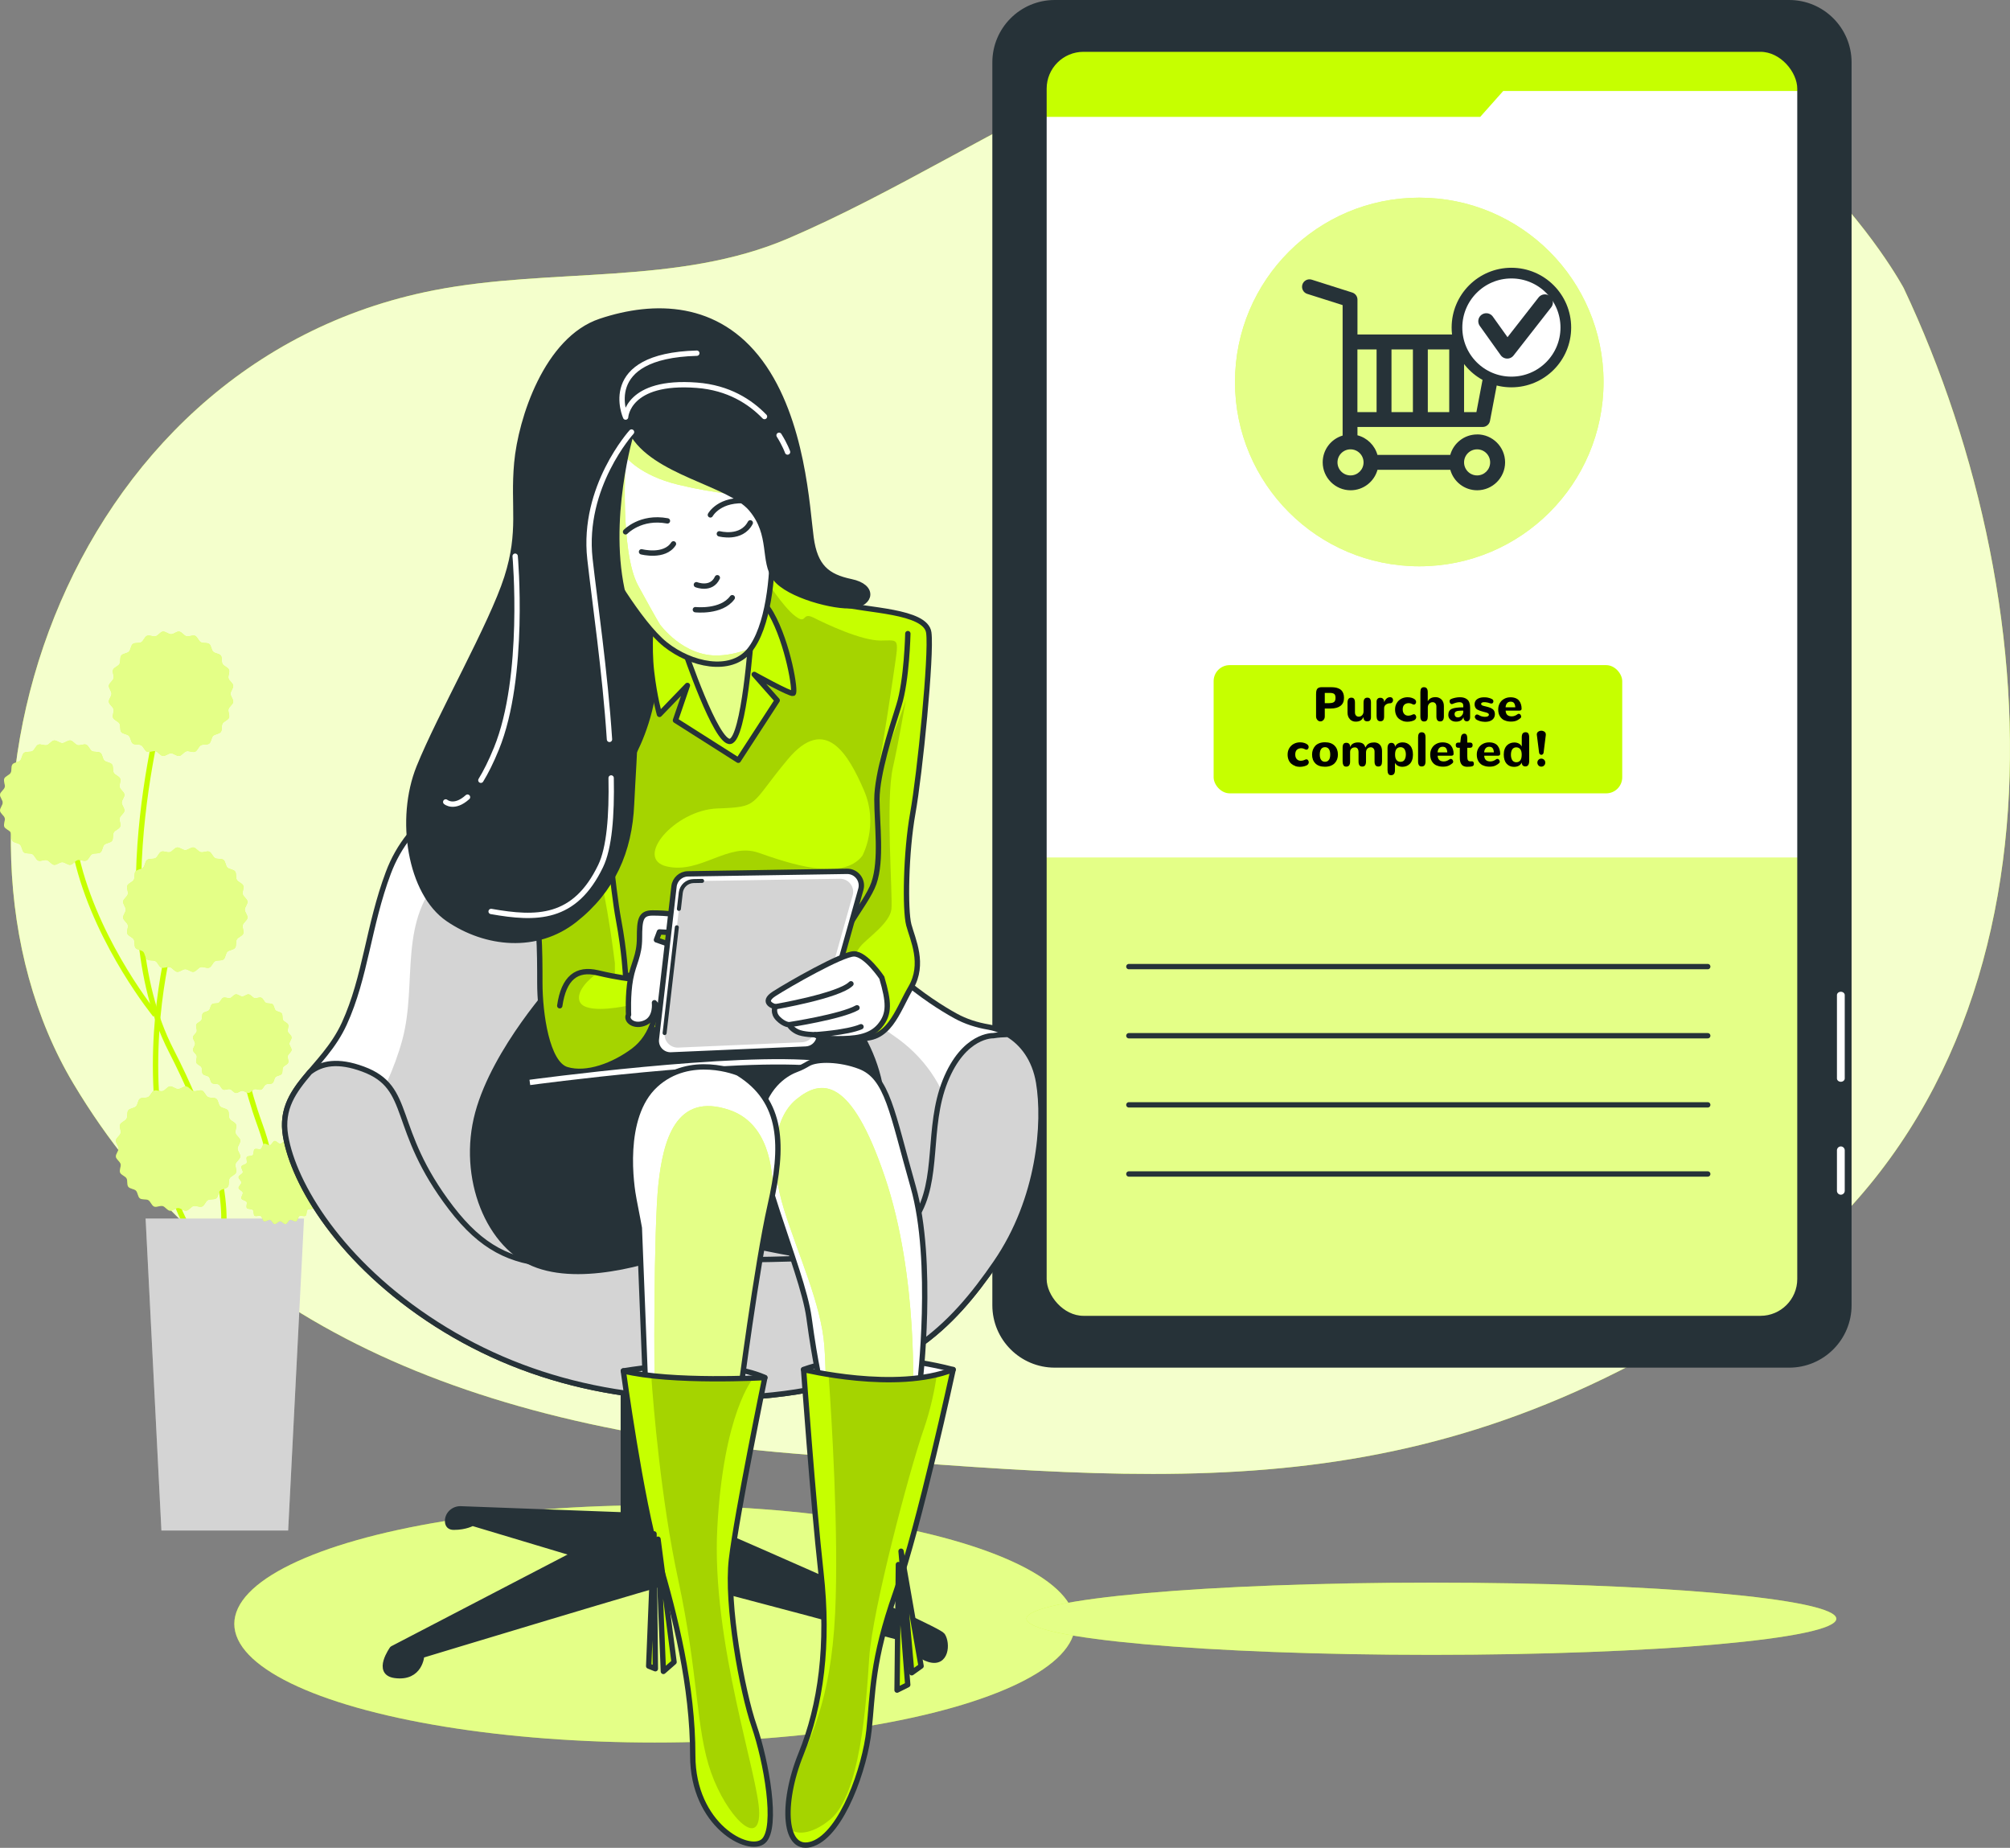 <?xml version="1.0" encoding="UTF-8"?><svg id="Layer_2" xmlns="http://www.w3.org/2000/svg" xmlns:xlink="http://www.w3.org/1999/xlink" viewBox="0 0 376.32 345.88"><rect x="0" y="0" width="376.32" height="345.88" fill="#808080" stroke="none"/><defs><style>.cls-1{stroke-width:3px;}.cls-1,.cls-2,.cls-3,.cls-4,.cls-5,.cls-6,.cls-7{stroke-linecap:round;stroke-linejoin:round;}.cls-1,.cls-2,.cls-3,.cls-5,.cls-6,.cls-8,.cls-7{stroke:#263238;}.cls-1,.cls-2,.cls-9,.cls-4,.cls-10,.cls-6{fill:none;}.cls-2{stroke-width:.75px;}.cls-11,.cls-12,.cls-5,.cls-13,.cls-8{fill:#fff;}.cls-3,.cls-14{fill:#c6ff00;}.cls-9,.cls-4{stroke:#fff;}.cls-9,.cls-10,.cls-8{stroke-miterlimit:10;}.cls-15{clip-path:url(#clippath-2);}.cls-16{clip-path:url(#clippath-6);}.cls-10{stroke:#c6ff00;}.cls-12{opacity:.8;}.cls-17{clip-path:url(#clippath-7);}.cls-18{clip-path:url(#clippath-1);}.cls-19{clip-path:url(#clippath-4);}.cls-20{clip-path:url(#clippath-9);}.cls-21{clip-path:url(#clippath);}.cls-13{opacity:.53;}.cls-22{clip-path:url(#clippath-3);}.cls-8{stroke-width:2px;}.cls-23{clip-path:url(#clippath-8);}.cls-7,.cls-24{fill:#263238;}.cls-25{clip-path:url(#clippath-5);}.cls-26{opacity:.17;}</style><clipPath id="clippath"><rect class="cls-5" x="195.46" y="9.2" width="141.53" height="237.6" rx="7.39" ry="7.39"/></clipPath><clipPath id="clippath-1"><path class="cls-5" d="M188.73,193.63c-.93,.02-1.86,.08-2.77,.23,0,0-5.5-.25-9,8.5s-1,18.5-5.5,25.5-8,7.75-36.75,8-38.75,5.25-50.25-9.75-7-22.5-16.5-26c-4.69-1.73-7.73-1.14-9.97,.59-2.97,3.49-5.39,6.76-4.53,11.91,1.5,9,10.25,23.75,28.25,35.25s39.25,15.75,63,13.25,33.5-12.75,41.75-24.75,9.25-26.25,8-33.75c-.74-4.42-3.04-7.36-5.73-8.98Z"/></clipPath><clipPath id="clippath-2"><path class="cls-3" d="M142.52,106.83s9.9,4.86,14.75,6.16c4.86,1.31,16.06,1.31,16.62,5.42,.56,4.11-1.68,26.52-2.99,33.8-1.31,7.28-1.49,18.12-.75,20.92,.75,2.8,2.99,7.28,.37,11.77-2.61,4.48-4.11,10.27-10.08,9.34-5.98-.93-7.47-5.23-7.47-5.23l-36.42,4.48s-2.8-14.75-5.98-27.83c-3.17-13.07-9.71-31.75-9.15-40.71,.56-8.96,12.14-14.57,20.17-17.18,8.03-2.61,20.92-.93,20.92-.93Z"/></clipPath><clipPath id="clippath-3"><path class="cls-3" d="M113.57,152.96s1.12,13.26,2.24,19.24,1.31,10.46,1.31,10.46c0,0,4.48-.93,5.42,2.61,.93,3.55-.19,8.59-3.92,11.39-3.74,2.8-8.78,4.67-12.51,3.55s-5.04-10.46-5.04-16.25,0-13.26-1.68-17.56c-1.68-4.3,3.17-18.3,14.19-13.45Z"/></clipPath><clipPath id="clippath-4"><path class="cls-5" d="M128.14,121.59s5.98,17.74,8.59,17.18,3.92-19.61,3.92-19.61c0,0-5.42,4.11-12.51,2.43Z"/></clipPath><clipPath id="clippath-5"><path class="cls-5" d="M112.83,104.59s6.66,12,11.77,16.06c4.76,3.78,12.14,5.42,15.69,1.12,3.55-4.3,4.48-14.01,4.3-20.17-.19-6.16-4.67-10.27-9.71-15.31-5.04-5.04-12.7-11.58-17.74-8.22s-5.98,22.6-4.3,26.52Z"/></clipPath><clipPath id="clippath-6"><path class="cls-5" d="M151.32,199.1c-.67,.4-1.36,.77-2.1,1.04-1.79,.65-5.52,2.67-7.01,8.47-2,7.75,8,28.75,9.25,38s2.25,12.75,2.25,12.75c0,0,3.75,1,10,2s8.5-2.25,8.5-2.25c0,0,2.75-23-1.25-37s-4.75-20.5-10-22.5c-3.67-1.4-7.98-1.48-9.64-.51Z"/></clipPath><clipPath id="clippath-7"><path class="cls-3" d="M150.45,256.36s17.25,4.25,28,0c0,0-6.25,29-10.75,41.75s-4.25,18.75-5,25.75-5,19.25-10.5,21.25-6-7.5-2.25-16.75,5.25-20.5,3.75-34-3.25-38-3.25-38Z"/></clipPath><clipPath id="clippath-8"><path class="cls-5" d="M138.2,200.86s-9-3.75-15.5,2.25-4.5,19-4,21.5,1,5.25,1,5.25l1.25,31.75,17.5,.25s3.25-25.25,5.75-36.25,2.5-19.5-6-24.75Z"/></clipPath><clipPath id="clippath-9"><path class="cls-3" d="M116.7,256.61s3.25,24,6.5,35,6.5,24,6.5,37,10.5,18.5,13.25,16,.5-15-1.75-21.5-5.25-22.75-4.25-31.25,6.25-34,6.25-34c0,0-17.5,1-26.5-1.25Z"/></clipPath></defs><g id="Background_Simple"><g><path class="cls-14" d="M356.42,53.93S332.09,8.22,278.37,1.45c-53.73-6.77-91.23,26.24-130.77,43.17-20.7,8.87-44.35,5.42-66.33,9.71C10.99,68.06-15.49,154.02,13.79,202.91c25.34,42.32,69.95,64.33,137.86,69.41,67.92,5.08,115.56,11,176.39-30.47,60.82-41.48,56.77-127.82,28.38-187.92Z"/><path class="cls-12" d="M356.42,53.93S332.09,8.22,278.37,1.45c-53.73-6.77-91.23,26.24-130.77,43.17-20.7,8.87-44.35,5.42-66.33,9.71C10.99,68.06-15.49,154.02,13.79,202.91c25.34,42.32,69.95,64.33,137.86,69.41,67.92,5.08,115.56,11,176.39-30.47,60.82-41.48,56.77-127.82,28.38-187.92Z"/></g></g><g id="Shadow"><g><g><ellipse class="cls-14" cx="122.58" cy="303.96" rx="78.71" ry="22.21"/><ellipse class="cls-13" cx="122.58" cy="303.96" rx="78.71" ry="22.21"/></g><g><path class="cls-14" d="M343.8,303c0,3.73-33.94,6.76-75.81,6.76s-75.81-3.03-75.81-6.76,33.94-6.76,75.81-6.76,75.81,3.03,75.81,6.76Z"/><path class="cls-13" d="M343.8,303c0,3.73-33.94,6.76-75.81,6.76s-75.81-3.03-75.81-6.76,33.94-6.76,75.81-6.76,75.81,3.03,75.81,6.76Z"/></g></g></g><g id="Device"><g><path class="cls-7" d="M197.46,.5h137.51c6.17,0,11.18,5.01,11.18,11.18V244.32c0,6.17-5.01,11.18-11.18,11.18H197.46c-6.17,0-11.18-5.01-11.18-11.18V11.68c0-6.17,5.01-11.18,11.18-11.18Z" transform="translate(532.44 256) rotate(180)"/><g><rect class="cls-11" x="195.46" y="9.2" width="141.53" height="237.6" rx="7.39" ry="7.39"/><g class="cls-21"><g><path class="cls-14" d="M195.46,160.54v78.87c0,4.08,3.31,7.39,7.39,7.39h126.75c4.08,0,7.39-3.31,7.39-7.39v-78.87H195.46Z"/><path class="cls-13" d="M195.46,160.54v78.87c0,4.08,3.31,7.39,7.39,7.39h126.75c4.08,0,7.39-3.31,7.39-7.39v-78.87H195.46Z"/></g><g><circle class="cls-14" cx="265.72" cy="71.5" r="34.5"/><circle class="cls-13" cx="265.72" cy="71.5" r="34.5"/><g><path class="cls-24" d="M276.55,81.32c-2.4,0-4.42,1.63-5.03,3.83h-13.63c-.5-1.8-1.93-3.2-3.74-3.67v-1.56h23.44c.67,0,1.24-.48,1.37-1.13l2.76-14.52c.08-.41-.03-.83-.3-1.15-.27-.32-.66-.51-1.07-.51h-26.2v-6.52c0-.61-.39-1.14-.97-1.33l-7.59-2.41c-.73-.23-1.52,.17-1.75,.91-.23,.73,.17,1.52,.91,1.75l6.62,2.1v24.42c-2.16,.64-3.73,2.64-3.73,5.01,0,2.88,2.35,5.23,5.23,5.23,2.4,0,4.42-1.63,5.03-3.83h13.63c.61,2.21,2.63,3.83,5.03,3.83,2.88,0,5.23-2.35,5.23-5.23s-2.35-5.23-5.23-5.23Zm-16.03-15.91h4.01v11.73s0,0,0,0h-4.01s0,0,0,0v-11.73Zm6.8,0h4.01v11.73s0,0,0,0h-4.01s0,0,0,0v-11.73Zm9.11,11.73h-2.32s0,0,0,0v-11.73h4.54l-2.23,11.73Zm-18.7-11.73v11.73s0,0,0,0h-3.59v-11.73h3.59Zm-4.88,23.58c-1.35,0-2.44-1.09-2.44-2.44s1.09-2.44,2.44-2.44,2.44,1.09,2.44,2.44-1.09,2.44-2.44,2.44Zm23.7,0c-1.35,0-2.44-1.09-2.44-2.44s1.09-2.44,2.44-2.44,2.44,1.09,2.44,2.44-1.09,2.44-2.44,2.44Z"/><circle class="cls-8" cx="282.97" cy="61.31" r="10.19"/><polyline class="cls-1" points="278.27 60.13 282.19 65.62 289.24 56.6"/></g></g><rect class="cls-14" x="227.22" y="124.5" width="76.5" height="24" rx="3" ry="3"/><g><path d="M246.64,134.75c-.16-.18-.24-.39-.24-.64v-4.15c0-.17,0-.31,.02-.43,.01-.12,.04-.24,.08-.36,.04-.12,.1-.22,.17-.29s.18-.14,.31-.18c.13-.05,.28-.07,.47-.07h1.72c.29,0,.55,.02,.78,.05,.23,.03,.46,.1,.67,.19,.22,.09,.4,.21,.54,.36,.14,.15,.26,.34,.34,.57,.09,.23,.13,.51,.13,.82,0,.66-.21,1.16-.64,1.49-.43,.34-1.04,.51-1.82,.51h-1.14v1.5c0,.25-.08,.46-.24,.64-.16,.18-.35,.27-.58,.27s-.41-.09-.57-.27Zm2.26-3.14c.2,0,.36-.02,.5-.05,.13-.03,.25-.08,.35-.15,.1-.07,.17-.17,.22-.3,.05-.13,.07-.29,.07-.49,0-.36-.08-.61-.25-.73-.17-.13-.44-.19-.81-.19h-.95v1.92h.87Z"/><path d="M252.74,134.62c-.3-.3-.45-.72-.45-1.25v-1.84c0-.31,.06-.54,.17-.7,.12-.16,.3-.24,.55-.24,.24,0,.41,.08,.51,.23,.11,.16,.16,.39,.16,.71v1.81c0,.26,.07,.46,.2,.6,.13,.14,.3,.21,.51,.21,.25,0,.46-.09,.64-.28,.17-.19,.26-.42,.26-.71v-1.63c0-.31,.06-.54,.17-.7,.12-.16,.3-.24,.55-.24,.24,0,.41,.08,.51,.23,.11,.16,.16,.39,.16,.71v2.72c0,.26-.06,.45-.17,.58-.11,.12-.29,.19-.54,.19-.46,0-.69-.26-.69-.77v-.05c-.13,.3-.31,.52-.54,.66-.23,.14-.54,.22-.91,.22-.44,0-.81-.15-1.11-.46Z"/><path d="M257.73,134.08v-2.79c0-.18,.05-.33,.15-.45,.1-.12,.21-.19,.35-.21,.14-.02,.27-.02,.41,0,.14,.03,.25,.11,.35,.23,.1,.12,.15,.27,.15,.43v.15c.04-.11,.09-.21,.15-.31,.06-.1,.14-.2,.23-.3,.09-.1,.2-.18,.33-.24,.13-.06,.26-.09,.4-.09,.11,0,.2,.02,.29,.06,.08,.04,.15,.1,.18,.16,.04,.07,.07,.14,.08,.22,.02,.08,.01,.16,0,.25-.02,.08-.05,.16-.1,.22-.04,.07-.1,.12-.18,.17-.08,.04-.16,.06-.26,.06-.3,0-.56,.08-.79,.25-.22,.17-.33,.4-.33,.69v1.52c0,.31-.05,.54-.16,.69-.11,.15-.29,.22-.54,.22-.47,0-.7-.31-.7-.94Z"/><path d="M262.63,134.94c-.27-.09-.51-.23-.73-.41-.22-.18-.39-.42-.52-.72-.13-.3-.19-.64-.19-1.02,0-.44,.1-.83,.31-1.18,.21-.35,.49-.62,.84-.81,.36-.19,.75-.29,1.19-.29,.29,0,.56,.04,.8,.12s.44,.18,.58,.3c.09,.08,.15,.17,.19,.27,.03,.11,.04,.21,.02,.3-.02,.09-.07,.18-.12,.25-.06,.07-.14,.12-.23,.13-.09,.01-.2,0-.3-.06-.29-.15-.56-.22-.81-.2-.32,.02-.57,.12-.76,.31-.18,.19-.28,.47-.28,.86,0,.21,.03,.4,.1,.57,.07,.17,.18,.31,.34,.43,.16,.11,.36,.17,.59,.17,.28,0,.55-.07,.83-.21,.11-.05,.21-.07,.3-.05,.1,.02,.17,.06,.23,.15,.06,.08,.1,.17,.13,.27,.02,.1,.02,.2-.02,.31-.04,.11-.1,.2-.19,.28-.14,.12-.35,.21-.62,.28-.27,.07-.55,.11-.84,.11s-.58-.05-.85-.14Z"/><path d="M265.93,134.08v-4.51c0-.31,.05-.55,.15-.7s.28-.24,.51-.24c.48,0,.72,.31,.72,.94v1.69c.31-.55,.84-.8,1.58-.76,.19,.01,.37,.05,.54,.13,.17,.07,.32,.18,.46,.31,.13,.13,.24,.3,.32,.51,.08,.21,.12,.44,.12,.71v1.93c0,.31-.06,.55-.17,.71-.11,.16-.29,.24-.54,.24-.46,0-.69-.31-.69-.94v-1.85c0-.25-.07-.45-.2-.6-.13-.14-.3-.21-.51-.21-.25,0-.46,.09-.64,.28-.18,.18-.26,.42-.26,.72v1.66c0,.31-.05,.55-.16,.71-.11,.16-.29,.24-.54,.24-.46,0-.69-.31-.69-.94Z"/><path d="M271.56,134.72c-.27-.23-.4-.53-.4-.9,0-.54,.21-.92,.62-1.12,.41-.2,1.14-.3,2.18-.3v-.28c0-.45-.24-.68-.72-.68-.35,0-.77,.11-1.27,.32-.16,.06-.29,.04-.41-.08-.12-.12-.17-.26-.16-.44,0-.18,.09-.3,.25-.38,.2-.1,.46-.18,.78-.25,.32-.07,.62-.1,.9-.1s.55,.03,.77,.1c.22,.07,.43,.17,.6,.32,.18,.14,.31,.34,.4,.59,.09,.25,.14,.55,.14,.9v1.88c0,.18-.04,.34-.13,.47-.08,.13-.19,.2-.31,.23-.12,.03-.24,.03-.36,0-.12-.03-.22-.11-.31-.24-.09-.13-.13-.29-.13-.47v-.07c-.2,.58-.67,.86-1.41,.86-.42,0-.76-.12-1.03-.36Zm2.05-.72c.23-.21,.35-.48,.35-.8v-.18c-.17,0-.31,0-.42,0-.11,0-.23,0-.36,.02-.13,.01-.23,.03-.31,.04-.08,.02-.16,.05-.23,.08-.08,.03-.14,.08-.18,.12-.04,.05-.07,.11-.1,.18-.02,.07-.04,.15-.03,.24,0,.16,.06,.29,.15,.4,.09,.11,.23,.17,.4,.18,.26,.02,.51-.07,.74-.28Z"/><path d="M276.3,134.54c-.08-.06-.13-.13-.16-.22-.03-.09-.03-.17,0-.25,.03-.08,.07-.15,.13-.22,.06-.06,.14-.1,.23-.11,.09,0,.19,.01,.3,.07,.02,0,.08,.04,.17,.09,.09,.05,.17,.09,.23,.12,.07,.03,.16,.06,.28,.09,.12,.03,.25,.05,.38,.06,.09,.01,.19,.01,.29,0,.11,0,.2-.03,.29-.05s.17-.07,.23-.13c.06-.06,.09-.14,.09-.24,0-.08-.05-.15-.14-.22-.09-.07-.22-.13-.39-.17l-.61-.16c-.23-.06-.41-.12-.55-.17-.14-.05-.28-.11-.42-.18-.14-.07-.25-.16-.32-.25-.07-.09-.13-.2-.18-.33-.04-.13-.07-.28-.07-.46,0-.43,.19-.76,.55-.99s.86-.33,1.48-.29c.18,0,.35,.03,.51,.07,.16,.04,.28,.07,.37,.1,.08,.03,.19,.08,.32,.14,.1,.05,.18,.11,.23,.2,.05,.09,.07,.17,.06,.26,0,.08-.04,.16-.08,.24-.05,.07-.11,.12-.21,.14-.09,.02-.2,.01-.31-.03-.28-.11-.58-.18-.89-.21-.11,0-.22,0-.34,0-.12,0-.23,.03-.32,.09-.1,.05-.15,.12-.15,.21,0,.11,.04,.19,.12,.25,.08,.06,.21,.11,.38,.15l.6,.15c.25,.06,.45,.13,.62,.2,.16,.07,.32,.15,.45,.25,.13,.1,.24,.23,.3,.38,.07,.15,.1,.32,.11,.53,0,.33-.08,.6-.25,.83-.17,.23-.41,.39-.7,.5-.29,.1-.63,.15-1.01,.13-.64-.02-1.2-.2-1.67-.53Z"/><path d="M281.65,134.83c-.35-.17-.63-.42-.84-.77-.21-.35-.31-.77-.31-1.27,0-.43,.1-.81,.29-1.16,.19-.34,.46-.62,.82-.81,.35-.2,.75-.3,1.21-.3,.36,0,.68,.06,.95,.17,.27,.11,.49,.27,.64,.47,.16,.2,.28,.43,.35,.68,.08,.25,.12,.52,.12,.82,0,.24-.15,.36-.44,.36h-2.55c.03,.71,.42,1.07,1.15,1.07,.21,0,.4-.04,.6-.12,.19-.08,.36-.18,.51-.3,.12-.07,.24-.08,.37-.02,.12,.06,.21,.17,.26,.34,.05,.16,.02,.3-.09,.41-.1,.09-.19,.16-.29,.23-.09,.06-.21,.13-.36,.21-.15,.08-.32,.13-.51,.17-.2,.04-.41,.06-.64,.06-.46,0-.87-.08-1.22-.25Zm2.05-2.44c-.02-.34-.1-.6-.23-.78-.13-.18-.35-.27-.65-.27-.28,0-.51,.1-.67,.29s-.25,.45-.27,.76h1.82Z"/><path d="M242.51,143.38c-.27-.09-.51-.23-.73-.41-.22-.18-.39-.42-.52-.72-.13-.3-.19-.64-.19-1.02,0-.44,.1-.83,.31-1.18,.21-.35,.49-.62,.84-.81,.36-.19,.75-.29,1.19-.29,.29,0,.56,.04,.8,.12,.25,.08,.44,.18,.58,.3,.09,.08,.15,.17,.19,.27,.03,.11,.04,.21,.02,.3-.02,.09-.07,.18-.12,.25-.06,.07-.14,.12-.23,.13-.09,.01-.2,0-.3-.06-.29-.15-.56-.22-.81-.2-.32,.02-.57,.12-.76,.31-.18,.19-.28,.47-.28,.86,0,.21,.03,.4,.1,.57,.07,.17,.18,.31,.34,.43,.16,.11,.36,.17,.59,.17,.28,0,.55-.07,.83-.21,.11-.05,.21-.07,.3-.05,.1,.02,.17,.06,.23,.15,.06,.08,.1,.17,.13,.27,.02,.1,.02,.2-.02,.31-.04,.11-.1,.2-.19,.28-.14,.12-.35,.21-.62,.28-.27,.07-.55,.11-.84,.11s-.58-.05-.85-.14Z"/><path d="M246.27,142.89c-.42-.41-.62-.96-.62-1.65,0-.32,.05-.62,.15-.89,.1-.27,.25-.51,.44-.73,.19-.21,.45-.38,.76-.5,.31-.12,.67-.18,1.07-.18,.77,0,1.37,.21,1.79,.63,.42,.42,.63,.97,.63,1.67,0,.32-.05,.61-.15,.89-.1,.27-.25,.51-.45,.72-.2,.21-.45,.37-.76,.49-.31,.12-.67,.18-1.07,.18-.78,0-1.38-.21-1.79-.62Zm2.53-.65c.17-.24,.25-.57,.25-1s-.08-.78-.25-1.02c-.17-.24-.41-.36-.73-.36s-.57,.12-.73,.36c-.17,.24-.25,.58-.25,1.02,0,.42,.08,.75,.25,.99,.17,.24,.41,.36,.73,.36s.57-.12,.73-.36Z"/><path d="M251.53,143.22c-.11-.16-.16-.39-.16-.7v-2.58c0-.31,.06-.53,.16-.68,.11-.15,.29-.22,.53-.22s.4,.06,.53,.19c.12,.12,.18,.3,.18,.54v.09c.11-.3,.29-.52,.55-.67,.26-.15,.57-.22,.93-.22,.17,0,.32,.01,.45,.04,.13,.02,.25,.07,.38,.13,.13,.06,.24,.16,.33,.29,.09,.13,.17,.29,.23,.49,.09-.19,.2-.35,.32-.49,.12-.13,.26-.23,.41-.29,.15-.06,.29-.11,.44-.13,.14-.02,.3-.04,.47-.04,.44,0,.79,.14,1.06,.42,.27,.28,.41,.69,.41,1.21v1.93c0,.31-.05,.55-.16,.71-.11,.16-.29,.24-.54,.24-.47,0-.7-.31-.7-.94v-1.85c0-.25-.07-.44-.2-.59-.13-.15-.3-.22-.5-.22-.25,0-.47,.09-.64,.25-.17,.17-.26,.41-.26,.72v1.69c0,.31-.06,.55-.17,.71-.11,.16-.29,.24-.54,.24-.46,0-.69-.31-.69-.94v-1.75c0-.29-.06-.51-.18-.67-.12-.16-.29-.23-.51-.23-.26,0-.48,.08-.64,.23-.17,.15-.25,.37-.25,.65v1.78c0,.63-.24,.94-.73,.94-.24,0-.41-.08-.51-.24Z"/><path d="M259.94,144.85c-.11-.16-.16-.39-.16-.71v-4.1c0-.31,.06-.56,.18-.73,.12-.18,.3-.26,.53-.26,.22,0,.38,.06,.5,.19,.12,.13,.18,.29,.18,.5v.05c.13-.28,.33-.49,.58-.63,.25-.14,.55-.2,.88-.2,.56,0,1.02,.2,1.38,.6s.53,.97,.53,1.71c0,.37-.05,.7-.16,1-.1,.29-.25,.53-.43,.71s-.39,.32-.62,.41c-.23,.09-.49,.14-.76,.14-.33,0-.62-.07-.86-.2-.25-.13-.42-.32-.54-.55v1.38c0,.63-.24,.94-.73,.94-.24,0-.41-.08-.51-.24Zm3.01-2.62c.17-.25,.26-.59,.26-1.02,0-.17-.02-.33-.05-.48-.04-.15-.09-.29-.16-.43-.07-.13-.17-.24-.31-.32-.13-.08-.29-.12-.46-.12-.69,0-1.04,.46-1.04,1.37,0,.46,.09,.8,.27,1.03,.18,.23,.43,.34,.75,.34s.58-.12,.75-.37Z"/><path d="M265.66,143.23c-.1-.16-.16-.39-.16-.7v-4.52c0-.31,.05-.54,.16-.7,.1-.16,.27-.24,.51-.24,.25,0,.44,.08,.55,.24,.12,.16,.17,.39,.17,.7v4.52c0,.31-.06,.54-.17,.7-.12,.16-.3,.24-.55,.24-.24,0-.41-.08-.51-.24Z"/><path d="M268.92,143.27c-.35-.17-.63-.42-.84-.77-.21-.35-.31-.77-.31-1.27,0-.43,.1-.81,.29-1.16,.19-.34,.46-.62,.82-.81,.35-.2,.75-.3,1.21-.3,.36,0,.68,.06,.95,.17,.27,.11,.49,.27,.64,.47,.16,.2,.28,.43,.35,.68,.08,.25,.12,.52,.12,.82,0,.24-.15,.36-.44,.36h-2.55c.03,.71,.42,1.07,1.15,1.07,.21,0,.4-.04,.6-.12,.19-.08,.36-.18,.51-.3,.12-.07,.24-.08,.37-.02,.12,.06,.21,.17,.26,.34,.05,.16,.02,.3-.09,.41-.1,.09-.19,.16-.29,.23-.09,.06-.21,.13-.36,.21-.15,.08-.32,.13-.51,.17-.2,.04-.41,.06-.64,.06-.46,0-.87-.08-1.22-.25Zm2.05-2.44c-.02-.34-.1-.6-.23-.78-.13-.18-.35-.27-.65-.27-.28,0-.51,.1-.67,.29-.16,.2-.25,.45-.27,.76h1.82Z"/><path d="M273.67,143.12c-.24-.26-.36-.68-.36-1.28v-1.87h-.27c-.16,0-.29-.04-.37-.12-.08-.08-.12-.21-.12-.39,0-.31,.16-.46,.47-.46h.38l.1-.86c.05-.54,.28-.81,.67-.81,.36,0,.54,.3,.54,.89v.78h.54c.31,0,.46,.16,.46,.49,0,.16-.04,.28-.12,.36-.08,.08-.2,.12-.37,.12h-.51v1.56c0,.38,.04,.64,.13,.78,.09,.14,.25,.21,.48,.2h.25c.08-.02,.15,0,.22,.06,.06,.05,.11,.12,.13,.2,.02,.08,.03,.16,.03,.25,0,.08-.03,.16-.07,.24-.04,.07-.11,.12-.18,.15-.2,.08-.54,.12-1.02,.12-.44,0-.78-.14-1.02-.4Z"/><path d="M277.64,143.27c-.35-.17-.63-.42-.84-.77-.21-.35-.31-.77-.31-1.27,0-.43,.1-.81,.29-1.16,.19-.34,.46-.62,.82-.81,.35-.2,.75-.3,1.21-.3,.36,0,.68,.06,.95,.17,.27,.11,.49,.27,.64,.47,.16,.2,.28,.43,.35,.68,.08,.25,.12,.52,.12,.82,0,.24-.15,.36-.44,.36h-2.55c.03,.71,.41,1.07,1.15,1.07,.2,0,.4-.04,.6-.12,.19-.08,.36-.18,.51-.3,.12-.07,.24-.08,.37-.02,.12,.06,.21,.17,.26,.34,.05,.16,.02,.3-.09,.41-.1,.09-.19,.16-.29,.23-.09,.06-.21,.13-.36,.21-.15,.08-.32,.13-.51,.17-.2,.04-.41,.06-.64,.06-.46,0-.87-.08-1.22-.25Zm2.05-2.44c-.02-.34-.1-.6-.23-.78-.13-.18-.35-.27-.65-.27-.28,0-.51,.1-.67,.29-.16,.2-.25,.45-.27,.76h1.82Z"/><path d="M282.07,142.95c-.35-.4-.53-.97-.53-1.71,0-.37,.05-.7,.16-1,.1-.29,.25-.53,.43-.71,.18-.18,.39-.32,.62-.41,.23-.09,.49-.14,.76-.14,.33,0,.62,.07,.86,.2s.42,.32,.54,.56v-1.74c0-.31,.06-.54,.17-.7,.12-.16,.3-.24,.55-.24,.24,0,.41,.08,.51,.23,.1,.16,.16,.39,.16,.71v4.47c0,.31-.06,.56-.18,.73-.12,.18-.29,.26-.53,.26-.22,0-.38-.06-.5-.19-.12-.13-.18-.29-.18-.5v-.05c-.25,.55-.74,.82-1.46,.82-.57,0-1.02-.2-1.38-.59Zm2.83-1.68c0-.46-.09-.8-.27-1.03-.18-.23-.43-.35-.75-.35s-.58,.12-.75,.38c-.17,.25-.25,.59-.25,1.02,0,.17,.02,.33,.05,.49,.04,.16,.09,.3,.16,.44,.07,.14,.17,.25,.31,.33,.13,.08,.29,.13,.46,.13,.69,0,1.04-.47,1.04-1.41Z"/><path d="M287.73,137.6c-.04-.34,.09-.58,.39-.72,.3-.14,.6-.14,.9,0,.3,.14,.43,.38,.39,.72l-.41,3.26c-.01,.13-.06,.24-.15,.32-.08,.08-.18,.11-.27,.11s-.19-.04-.28-.11c-.08-.08-.13-.18-.15-.32l-.41-3.26Zm.32,5.68c-.14-.15-.22-.32-.22-.53s.07-.38,.21-.53c.14-.15,.32-.22,.53-.22,.2,0,.37,.07,.52,.21s.22,.32,.22,.54c0,.21-.07,.38-.21,.53-.14,.15-.32,.22-.53,.22s-.38-.07-.53-.22Z"/></g><line class="cls-6" x1="211.35" y1="180.93" x2="319.73" y2="180.93"/><line class="cls-6" x1="211.35" y1="193.87" x2="319.73" y2="193.87"/><line class="cls-6" x1="211.35" y1="206.81" x2="319.73" y2="206.81"/><line class="cls-6" x1="211.35" y1="219.75" x2="319.73" y2="219.75"/><path class="cls-14" d="M329.59,9.2h-126.75c-4.08,0-7.39,3.31-7.39,7.39v5.29h81.68l4.31-4.85h55.54v-.43c0-4.08-3.31-7.39-7.39-7.39Z"/></g><rect class="cls-6" x="195.46" y="9.2" width="141.53" height="237.6" rx="7.39" ry="7.39"/></g><path class="cls-11" d="M343.92,215.32v7.58c0,.4,.33,.73,.73,.73h0c.4,0,.73-.33,.73-.73v-7.58c0-.4-.33-.73-.73-.73h0c-.4,0-.73,.33-.73,.73Z"/><path class="cls-11" d="M343.92,186.26v15.61c0,.34,.33,.62,.73,.62h0c.4,0,.73-.28,.73-.62v-15.61c0-.34-.33-.62-.73-.62h0c-.4,0-.73,.28-.73,.62Z"/></g></g><g id="Plants"><g><g><path class="cls-10" d="M41.36,232.61s4-10-9.33-36c-13.33-26-.67-68-.67-68"/><path class="cls-10" d="M49.36,235.28s4.67-10-.67-24.67c-5.33-14.67-3.92-22.99-3.92-22.99"/><path class="cls-10" d="M29.07,189.96s-10.38-12.68-14.38-28.02c-4-15.33-4-22.67-4-22.67"/><path class="cls-10" d="M35.36,229.94s-4.67-6-6-24c-1.33-18,3.33-32.67,3.33-32.67"/></g><polygon class="cls-11" points="30.22 286.48 53.95 286.48 56.92 228.09 27.26 228.09 30.22 286.48"/><polygon class="cls-26" points="30.22 286.48 53.95 286.48 56.92 228.09 27.26 228.09 30.22 286.48"/><path class="cls-14" d="M36.13,196.56c.05,.4,.59,.69,.7,1.07,.1,.39-.22,.91-.07,1.28,.15,.37,.75,.51,.95,.85,.2,.34,.02,.94,.26,1.25,.24,.31,.86,.3,1.14,.58,.28,.28,.26,.9,.58,1.14,.31,.24,.91,.07,1.25,.27,.34,.2,.49,.8,.85,.95,.36,.15,.89-.17,1.28-.07,.38,.1,.67,.64,1.07,.7,.39,.05,.81-.4,1.21-.4s.83,.45,1.21,.4c.4-.05,.69-.6,1.07-.7,.38-.1,.91,.22,1.28,.07,.37-.15,.51-.75,.85-.95,.34-.2,.94-.02,1.25-.26,.31-.24,.3-.86,.58-1.14,.28-.28,.9-.26,1.14-.58,.24-.31,.07-.91,.27-1.25,.2-.34,.8-.49,.95-.85,.15-.36-.17-.89-.07-1.28,.1-.38,.64-.67,.7-1.07,.05-.39-.4-.81-.4-1.21s.45-.83,.4-1.21c-.05-.4-.59-.69-.7-1.07-.1-.39,.22-.91,.07-1.28-.15-.37-.75-.51-.95-.85-.2-.34-.02-.94-.26-1.25-.24-.31-.86-.3-1.14-.58s-.26-.9-.58-1.14c-.31-.24-.91-.07-1.25-.27-.34-.2-.49-.8-.85-.95-.36-.15-.89,.17-1.28,.07-.38-.1-.67-.64-1.07-.7-.39-.05-.81,.4-1.21,.4s-.83-.45-1.21-.4c-.4,.05-.69,.59-1.07,.7-.38,.1-.91-.22-1.28-.07-.37,.15-.51,.75-.85,.95-.34,.2-.94,.02-1.25,.26-.31,.24-.3,.86-.58,1.14-.28,.28-.9,.26-1.14,.58-.24,.31-.07,.91-.27,1.25-.2,.34-.8,.49-.95,.85-.15,.36,.17,.89,.07,1.28-.1,.38-.64,.67-.7,1.07-.05,.39,.4,.81,.4,1.22s-.45,.83-.4,1.21Zm-12.58-26.29c0-.51-.56-1.04-.5-1.53,.07-.5,.75-.87,.88-1.35,.13-.49-.28-1.15-.09-1.61,.19-.46,.95-.65,1.2-1.08,.25-.43,.03-1.18,.33-1.58,.3-.4,1.08-.38,1.44-.73,.35-.35,.33-1.13,.73-1.44,.39-.3,1.14-.08,1.58-.33,.43-.25,.61-1.01,1.08-1.2,.46-.19,1.12,.22,1.61,.09,.48-.13,.85-.81,1.35-.88,.49-.06,1.03,.5,1.53,.5s1.04-.56,1.53-.5c.5,.07,.87,.75,1.35,.88,.49,.13,1.15-.28,1.61-.09,.46,.19,.65,.95,1.08,1.2,.43,.25,1.18,.03,1.58,.33,.4,.3,.38,1.08,.73,1.44,.35,.35,1.13,.33,1.44,.73,.3,.39,.08,1.14,.33,1.58,.25,.43,1.01,.61,1.2,1.08,.19,.46-.22,1.12-.09,1.61,.13,.48,.81,.85,.88,1.35,.06,.49-.5,1.03-.5,1.53s.56,1.04,.5,1.53c-.07,.5-.75,.87-.88,1.35-.13,.49,.28,1.15,.09,1.61-.19,.46-.95,.65-1.2,1.08-.25,.43-.03,1.18-.33,1.58-.3,.4-1.08,.38-1.44,.73-.35,.35-.33,1.13-.73,1.44-.39,.3-1.14,.08-1.58,.33-.43,.25-.61,1.01-1.08,1.2-.46,.19-1.12-.22-1.61-.09-.48,.13-.85,.81-1.35,.88-.49,.06-1.03-.5-1.53-.5s-1.04,.56-1.53,.5c-.5-.07-.87-.75-1.35-.88-.49-.13-1.15,.28-1.61,.09-.46-.19-.65-.95-1.08-1.2-.43-.25-1.18-.03-1.58-.33-.4-.3-.38-1.08-.73-1.44-.35-.35-1.13-.33-1.44-.73-.3-.39-.08-1.14-.33-1.58-.25-.43-1.01-.61-1.2-1.08-.19-.46,.22-1.12,.09-1.61-.13-.48-.81-.85-.88-1.35-.06-.49,.5-1.03,.5-1.53Zm-1.35,44.72c0-.51-.56-1.04-.5-1.53,.07-.5,.75-.87,.88-1.35,.13-.49-.28-1.15-.09-1.61,.19-.46,.95-.65,1.2-1.08,.25-.43,.03-1.18,.33-1.58,.3-.4,1.08-.38,1.44-.73s.33-1.13,.73-1.44c.39-.3,1.14-.08,1.58-.33,.43-.25,.61-1.01,1.08-1.2,.46-.19,1.12,.22,1.61,.09,.48-.13,.85-.81,1.35-.88,.49-.06,1.03,.5,1.53,.5s1.04-.56,1.53-.5c.5,.07,.87,.75,1.35,.88,.49,.13,1.15-.28,1.61-.09,.46,.19,.65,.95,1.08,1.2,.43,.25,1.18,.03,1.58,.33,.4,.3,.38,1.08,.73,1.44,.35,.35,1.13,.33,1.44,.73,.3,.39,.08,1.14,.33,1.58,.25,.43,1.01,.61,1.2,1.08,.19,.46-.22,1.12-.09,1.61,.13,.48,.81,.85,.88,1.35,.06,.49-.5,1.03-.5,1.53s.56,1.04,.5,1.53c-.07,.5-.75,.87-.88,1.35-.13,.49,.28,1.15,.09,1.61-.19,.46-.95,.65-1.2,1.08-.25,.43-.03,1.18-.33,1.58-.3,.4-1.08,.38-1.44,.73s-.33,1.13-.73,1.44c-.39,.3-1.14,.08-1.58,.33-.43,.25-.61,1.01-1.08,1.2-.46,.19-1.12-.22-1.61-.09-.48,.13-.85,.81-1.35,.88-.49,.06-1.03-.5-1.53-.5s-1.04,.56-1.53,.5c-.5-.07-.87-.75-1.35-.88-.49-.13-1.15,.28-1.61,.09-.46-.19-.65-.95-1.08-1.2-.43-.25-1.18-.03-1.58-.33-.4-.3-.38-1.08-.73-1.44-.35-.35-1.13-.33-1.44-.73-.3-.39-.08-1.14-.33-1.58-.25-.43-1.01-.61-1.2-1.08-.19-.46,.22-1.12,.09-1.61-.13-.48-.81-.85-.88-1.35-.06-.49,.5-1.03,.5-1.53Zm23,6.35c0-.33-.58-.7-.53-1.02,.04-.33,.69-.54,.78-.85,.09-.32-.37-.83-.25-1.13,.13-.31,.81-.34,.97-.62,.17-.29-.15-.89,.05-1.15,.2-.26,.87-.11,1.1-.35,.23-.23,.09-.9,.35-1.1,.26-.2,.87,.11,1.15-.05,.28-.16,.31-.85,.62-.97,.3-.13,.81,.34,1.13,.25,.32-.08,.52-.74,.85-.78,.32-.04,.69,.53,1.02,.53s.7-.58,1.02-.53c.33,.04,.54,.69,.85,.78,.32,.09,.83-.37,1.13-.25,.31,.13,.34,.81,.62,.97,.29,.17,.89-.15,1.15,.05,.26,.2,.11,.87,.35,1.1,.23,.23,.9,.09,1.1,.35,.2,.26-.11,.87,.05,1.15,.16,.28,.85,.31,.97,.62,.13,.3-.34,.81-.25,1.13,.08,.32,.74,.52,.78,.85,.04,.32-.53,.69-.53,1.02s.58,.7,.53,1.03c-.04,.33-.69,.54-.78,.85-.09,.32,.37,.83,.25,1.13-.13,.31-.81,.34-.97,.62-.17,.29,.15,.89-.05,1.15-.2,.26-.87,.11-1.1,.35-.23,.23-.09,.9-.35,1.1-.26,.2-.87-.11-1.15,.05-.28,.16-.31,.85-.62,.97-.3,.13-.81-.34-1.13-.25-.32,.08-.52,.74-.85,.78-.32,.04-.69-.53-1.02-.53s-.7,.58-1.02,.53c-.33-.04-.54-.69-.85-.78-.32-.09-.83,.37-1.13,.25-.31-.13-.34-.81-.62-.97-.29-.17-.89,.15-1.15-.05-.26-.2-.11-.87-.35-1.1-.23-.23-.9-.09-1.1-.35-.2-.26,.11-.87-.05-1.15-.16-.28-.85-.31-.97-.62-.13-.3,.34-.81,.25-1.13-.08-.32-.74-.52-.78-.85-.04-.32,.53-.69,.53-1.02Zm-24.32-91.48c0-.51-.56-1.04-.5-1.53,.07-.5,.75-.87,.88-1.35,.13-.49-.28-1.15-.09-1.61,.19-.46,.95-.65,1.2-1.08,.25-.43,.03-1.18,.33-1.58,.3-.4,1.08-.38,1.44-.73,.35-.35,.33-1.13,.73-1.44,.39-.3,1.14-.08,1.58-.33,.43-.25,.61-1.01,1.08-1.2,.46-.19,1.12,.22,1.61,.09,.48-.13,.85-.81,1.35-.88,.49-.06,1.03,.5,1.53,.5s1.04-.56,1.53-.5c.5,.07,.87,.75,1.35,.88,.49,.13,1.15-.28,1.61-.09,.46,.19,.65,.95,1.08,1.2,.43,.25,1.18,.03,1.58,.33,.4,.3,.38,1.08,.73,1.44s1.13,.33,1.44,.73c.3,.39,.08,1.14,.33,1.58,.25,.43,1.01,.61,1.2,1.08,.19,.46-.22,1.12-.09,1.61,.13,.48,.81,.85,.88,1.35,.06,.49-.5,1.03-.5,1.53s.56,1.04,.5,1.53c-.07,.5-.75,.87-.88,1.35-.13,.49,.28,1.15,.09,1.61-.19,.46-.95,.65-1.2,1.08-.25,.43-.03,1.18-.33,1.58-.3,.4-1.08,.38-1.44,.73-.35,.35-.33,1.13-.73,1.44-.39,.3-1.14,.08-1.58,.33-.43,.25-.61,1.01-1.08,1.2-.46,.19-1.12-.22-1.61-.09-.48,.13-.85,.81-1.35,.88-.49,.06-1.03-.5-1.53-.5s-1.04,.56-1.53,.5c-.5-.07-.87-.75-1.35-.88-.49-.13-1.15,.28-1.61,.09-.46-.19-.65-.95-1.08-1.2-.43-.25-1.18-.03-1.58-.33-.4-.3-.38-1.08-.73-1.44s-1.13-.33-1.44-.73c-.3-.39-.08-1.14-.33-1.58-.25-.43-1.01-.61-1.2-1.08-.19-.46,.22-1.12,.09-1.61-.13-.48-.81-.85-.88-1.35-.06-.49,.5-1.03,.5-1.53ZM.51,150.24c0-.51-.56-1.04-.5-1.53,.07-.5,.75-.87,.88-1.35,.13-.49-.28-1.15-.09-1.61,.19-.46,.95-.65,1.2-1.08,.25-.43,.03-1.18,.33-1.58,.3-.4,1.08-.38,1.44-.73,.35-.35,.33-1.13,.73-1.44,.39-.3,1.14-.08,1.58-.33,.43-.25,.61-1.01,1.08-1.2,.46-.19,1.12,.22,1.61,.09,.48-.13,.85-.81,1.35-.88,.49-.06,1.03,.5,1.53,.5s1.04-.56,1.53-.5c.5,.07,.87,.75,1.35,.88,.49,.13,1.15-.28,1.61-.09,.46,.19,.65,.95,1.08,1.2,.43,.25,1.18,.03,1.58,.33,.4,.3,.38,1.08,.73,1.44,.35,.35,1.13,.33,1.44,.73,.3,.39,.08,1.14,.33,1.58,.25,.43,1.01,.61,1.2,1.08,.19,.46-.22,1.12-.09,1.61,.13,.48,.81,.85,.88,1.35,.06,.49-.5,1.03-.5,1.53s.56,1.04,.5,1.53c-.07,.5-.75,.87-.88,1.35-.13,.49,.28,1.15,.09,1.61-.19,.46-.95,.65-1.2,1.08-.25,.43-.03,1.18-.33,1.58-.3,.4-1.08,.38-1.44,.73-.35,.35-.33,1.13-.73,1.44-.39,.3-1.14,.08-1.58,.33-.43,.25-.61,1.01-1.08,1.2-.46,.19-1.12-.22-1.61-.09-.48,.13-.85,.81-1.35,.88-.49,.06-1.03-.5-1.53-.5s-1.04,.56-1.53,.5c-.5-.07-.87-.75-1.35-.88-.49-.13-1.15,.28-1.61,.09-.46-.19-.65-.95-1.08-1.2-.43-.25-1.18-.03-1.58-.33-.4-.3-.38-1.08-.73-1.44-.35-.35-1.13-.33-1.44-.73-.3-.39-.08-1.14-.33-1.58-.25-.43-1.01-.61-1.2-1.08-.19-.46,.22-1.12,.09-1.61-.13-.48-.81-.85-.88-1.35-.06-.49,.5-1.03,.5-1.53Z"/><path class="cls-13" d="M36.13,196.56c.05,.4,.59,.69,.7,1.07,.1,.39-.22,.91-.07,1.28,.15,.37,.75,.51,.95,.85,.2,.34,.02,.94,.26,1.25,.24,.31,.86,.3,1.14,.58,.28,.28,.26,.9,.58,1.14,.31,.24,.91,.07,1.25,.27,.34,.2,.49,.8,.85,.95,.36,.15,.89-.17,1.28-.07,.38,.1,.67,.64,1.07,.7,.39,.05,.81-.4,1.21-.4s.83,.45,1.21,.4c.4-.05,.69-.6,1.07-.7,.38-.1,.91,.22,1.28,.07,.37-.15,.51-.75,.85-.95,.34-.2,.94-.02,1.25-.26,.31-.24,.3-.86,.58-1.14,.28-.28,.9-.26,1.14-.58,.24-.31,.07-.91,.27-1.25,.2-.34,.8-.49,.95-.85,.15-.36-.17-.89-.07-1.28,.1-.38,.64-.67,.7-1.07,.05-.39-.4-.81-.4-1.21s.45-.83,.4-1.21c-.05-.4-.59-.69-.7-1.07-.1-.39,.22-.91,.07-1.28-.15-.37-.75-.51-.95-.85-.2-.34-.02-.94-.26-1.25-.24-.31-.86-.3-1.14-.58s-.26-.9-.58-1.14c-.31-.24-.91-.07-1.25-.27-.34-.2-.49-.8-.85-.95-.36-.15-.89,.17-1.28,.07-.38-.1-.67-.64-1.07-.7-.39-.05-.81,.4-1.21,.4s-.83-.45-1.21-.4c-.4,.05-.69,.59-1.07,.7-.38,.1-.91-.22-1.28-.07-.37,.15-.51,.75-.85,.95-.34,.2-.94,.02-1.25,.26-.31,.24-.3,.86-.58,1.14-.28,.28-.9,.26-1.14,.58-.24,.31-.07,.91-.27,1.25-.2,.34-.8,.49-.95,.85-.15,.36,.17,.89,.07,1.28-.1,.38-.64,.67-.7,1.07-.05,.39,.4,.81,.4,1.22s-.45,.83-.4,1.21Zm-12.58-26.29c0-.51-.56-1.04-.5-1.53,.07-.5,.75-.87,.88-1.35,.13-.49-.28-1.15-.09-1.61,.19-.46,.95-.65,1.2-1.08,.25-.43,.03-1.18,.33-1.58,.3-.4,1.08-.38,1.44-.73,.35-.35,.33-1.13,.73-1.44,.39-.3,1.14-.08,1.58-.33,.43-.25,.61-1.01,1.08-1.2,.46-.19,1.12,.22,1.61,.09,.48-.13,.85-.81,1.35-.88,.49-.06,1.03,.5,1.53,.5s1.04-.56,1.53-.5c.5,.07,.87,.75,1.35,.88,.49,.13,1.15-.28,1.61-.09,.46,.19,.65,.95,1.08,1.2,.43,.25,1.18,.03,1.58,.33,.4,.3,.38,1.08,.73,1.44,.35,.35,1.13,.33,1.44,.73,.3,.39,.08,1.14,.33,1.58,.25,.43,1.01,.61,1.2,1.08,.19,.46-.22,1.12-.09,1.61,.13,.48,.81,.85,.88,1.35,.06,.49-.5,1.03-.5,1.53s.56,1.04,.5,1.53c-.07,.5-.75,.87-.88,1.35-.13,.49,.28,1.15,.09,1.61-.19,.46-.95,.65-1.2,1.08-.25,.43-.03,1.18-.33,1.58-.3,.4-1.08,.38-1.44,.73-.35,.35-.33,1.13-.73,1.44-.39,.3-1.14,.08-1.58,.33-.43,.25-.61,1.01-1.08,1.2-.46,.19-1.12-.22-1.61-.09-.48,.13-.85,.81-1.35,.88-.49,.06-1.03-.5-1.53-.5s-1.04,.56-1.53,.5c-.5-.07-.87-.75-1.35-.88-.49-.13-1.15,.28-1.61,.09-.46-.19-.65-.95-1.08-1.2-.43-.25-1.18-.03-1.58-.33-.4-.3-.38-1.08-.73-1.44-.35-.35-1.13-.33-1.44-.73-.3-.39-.08-1.14-.33-1.58-.25-.43-1.01-.61-1.2-1.08-.19-.46,.22-1.12,.09-1.61-.13-.48-.81-.85-.88-1.35-.06-.49,.5-1.03,.5-1.53Zm-1.35,44.72c0-.51-.56-1.04-.5-1.53,.07-.5,.75-.87,.88-1.35,.13-.49-.28-1.15-.09-1.61,.19-.46,.95-.65,1.2-1.08,.25-.43,.03-1.18,.33-1.58,.3-.4,1.08-.38,1.44-.73s.33-1.13,.73-1.44c.39-.3,1.14-.08,1.58-.33,.43-.25,.61-1.01,1.08-1.2,.46-.19,1.12,.22,1.61,.09,.48-.13,.85-.81,1.35-.88,.49-.06,1.03,.5,1.53,.5s1.04-.56,1.53-.5c.5,.07,.87,.75,1.35,.88,.49,.13,1.15-.28,1.61-.09,.46,.19,.65,.95,1.08,1.2,.43,.25,1.18,.03,1.58,.33,.4,.3,.38,1.08,.73,1.44,.35,.35,1.13,.33,1.44,.73,.3,.39,.08,1.14,.33,1.58,.25,.43,1.01,.61,1.2,1.08,.19,.46-.22,1.12-.09,1.61,.13,.48,.81,.85,.88,1.35,.06,.49-.5,1.03-.5,1.53s.56,1.04,.5,1.53c-.07,.5-.75,.87-.88,1.35-.13,.49,.28,1.15,.09,1.61-.19,.46-.95,.65-1.2,1.08-.25,.43-.03,1.18-.33,1.58-.3,.4-1.08,.38-1.44,.73s-.33,1.13-.73,1.44c-.39,.3-1.14,.08-1.58,.33-.43,.25-.61,1.01-1.08,1.2-.46,.19-1.12-.22-1.61-.09-.48,.13-.85,.81-1.35,.88-.49,.06-1.03-.5-1.53-.5s-1.04,.56-1.53,.5c-.5-.07-.87-.75-1.35-.88-.49-.13-1.15,.28-1.61,.09-.46-.19-.65-.95-1.08-1.2-.43-.25-1.18-.03-1.58-.33-.4-.3-.38-1.08-.73-1.44-.35-.35-1.13-.33-1.44-.73-.3-.39-.08-1.14-.33-1.58-.25-.43-1.01-.61-1.2-1.08-.19-.46,.22-1.12,.09-1.61-.13-.48-.81-.85-.88-1.35-.06-.49,.5-1.03,.5-1.53Zm23,6.35c0-.33-.58-.7-.53-1.02,.04-.33,.69-.54,.78-.85,.09-.32-.37-.83-.25-1.13,.13-.31,.81-.34,.97-.62,.17-.29-.15-.89,.05-1.15,.2-.26,.87-.11,1.1-.35,.23-.23,.09-.9,.35-1.1,.26-.2,.87,.11,1.15-.05,.28-.16,.31-.85,.62-.97,.3-.13,.81,.34,1.13,.25,.32-.08,.52-.74,.85-.78,.32-.04,.69,.53,1.02,.53s.7-.58,1.02-.53c.33,.04,.54,.69,.85,.78,.32,.09,.83-.37,1.13-.25,.31,.13,.34,.81,.62,.97,.29,.17,.89-.15,1.15,.05,.26,.2,.11,.87,.35,1.1,.23,.23,.9,.09,1.1,.35,.2,.26-.11,.87,.05,1.15,.16,.28,.85,.31,.97,.62,.13,.3-.34,.81-.25,1.13,.08,.32,.74,.52,.78,.85,.04,.32-.53,.69-.53,1.02s.58,.7,.53,1.03c-.04,.33-.69,.54-.78,.85-.09,.32,.37,.83,.25,1.13-.13,.31-.81,.34-.97,.62-.17,.29,.15,.89-.05,1.15-.2,.26-.87,.11-1.1,.35-.23,.23-.09,.9-.35,1.1-.26,.2-.87-.11-1.15,.05-.28,.16-.31,.85-.62,.97-.3,.13-.81-.34-1.13-.25-.32,.08-.52,.74-.85,.78-.32,.04-.69-.53-1.02-.53s-.7,.58-1.02,.53c-.33-.04-.54-.69-.85-.78-.32-.09-.83,.37-1.13,.25-.31-.13-.34-.81-.62-.97-.29-.17-.89,.15-1.15-.05-.26-.2-.11-.87-.35-1.1-.23-.23-.9-.09-1.1-.35-.2-.26,.11-.87-.05-1.15-.16-.28-.85-.31-.97-.62-.13-.3,.34-.81,.25-1.13-.08-.32-.74-.52-.78-.85-.04-.32,.53-.69,.53-1.02Zm-24.32-91.48c0-.51-.56-1.04-.5-1.53,.07-.5,.75-.87,.88-1.35,.13-.49-.28-1.15-.09-1.61,.19-.46,.95-.65,1.2-1.08,.25-.43,.03-1.18,.33-1.58,.3-.4,1.08-.38,1.44-.73,.35-.35,.33-1.13,.73-1.44,.39-.3,1.14-.08,1.58-.33,.43-.25,.61-1.01,1.08-1.2,.46-.19,1.12,.22,1.61,.09,.48-.13,.85-.81,1.35-.88,.49-.06,1.03,.5,1.53,.5s1.04-.56,1.53-.5c.5,.07,.87,.75,1.35,.88,.49,.13,1.15-.28,1.61-.09,.46,.19,.65,.95,1.08,1.2,.43,.25,1.18,.03,1.58,.33,.4,.3,.38,1.08,.73,1.44s1.13,.33,1.44,.73c.3,.39,.08,1.14,.33,1.58,.25,.43,1.01,.61,1.2,1.08,.19,.46-.22,1.12-.09,1.61,.13,.48,.81,.85,.88,1.35,.06,.49-.5,1.03-.5,1.53s.56,1.04,.5,1.53c-.07,.5-.75,.87-.88,1.35-.13,.49,.28,1.15,.09,1.61-.19,.46-.95,.65-1.2,1.08-.25,.43-.03,1.18-.33,1.58-.3,.4-1.08,.38-1.44,.73-.35,.35-.33,1.13-.73,1.44-.39,.3-1.14,.08-1.58,.33-.43,.25-.61,1.01-1.08,1.2-.46,.19-1.12-.22-1.61-.09-.48,.13-.85,.81-1.35,.88-.49,.06-1.03-.5-1.53-.5s-1.04,.56-1.53,.5c-.5-.07-.87-.75-1.35-.88-.49-.13-1.15,.28-1.61,.09-.46-.19-.65-.95-1.08-1.2-.43-.25-1.18-.03-1.58-.33-.4-.3-.38-1.08-.73-1.44s-1.13-.33-1.44-.73c-.3-.39-.08-1.14-.33-1.58-.25-.43-1.01-.61-1.2-1.08-.19-.46,.22-1.12,.09-1.61-.13-.48-.81-.85-.88-1.35-.06-.49,.5-1.03,.5-1.53ZM.51,150.24c0-.51-.56-1.04-.5-1.53,.07-.5,.75-.87,.88-1.35,.13-.49-.28-1.15-.09-1.61,.19-.46,.95-.65,1.2-1.08,.25-.43,.03-1.18,.33-1.58,.3-.4,1.08-.38,1.44-.73,.35-.35,.33-1.13,.73-1.44,.39-.3,1.14-.08,1.58-.33,.43-.25,.61-1.01,1.08-1.2,.46-.19,1.12,.22,1.61,.09,.48-.13,.85-.81,1.35-.88,.49-.06,1.03,.5,1.53,.5s1.04-.56,1.53-.5c.5,.07,.87,.75,1.35,.88,.49,.13,1.15-.28,1.61-.09,.46,.19,.65,.95,1.08,1.2,.43,.25,1.18,.03,1.58,.33,.4,.3,.38,1.08,.73,1.44,.35,.35,1.13,.33,1.44,.73,.3,.39,.08,1.14,.33,1.58,.25,.43,1.01,.61,1.2,1.08,.19,.46-.22,1.12-.09,1.61,.13,.48,.81,.85,.88,1.35,.06,.49-.5,1.03-.5,1.53s.56,1.04,.5,1.53c-.07,.5-.75,.87-.88,1.35-.13,.49,.28,1.15,.09,1.61-.19,.46-.95,.65-1.2,1.08-.25,.43-.03,1.18-.33,1.58-.3,.4-1.08,.38-1.44,.73-.35,.35-.33,1.13-.73,1.44-.39,.3-1.14,.08-1.58,.33-.43,.25-.61,1.01-1.08,1.2-.46,.19-1.12-.22-1.61-.09-.48,.13-.85,.81-1.35,.88-.49,.06-1.03-.5-1.53-.5s-1.04,.56-1.53,.5c-.5-.07-.87-.75-1.35-.88-.49-.13-1.15,.28-1.61,.09-.46-.19-.65-.95-1.08-1.2-.43-.25-1.18-.03-1.58-.33-.4-.3-.38-1.08-.73-1.44-.35-.35-1.13-.33-1.44-.73-.3-.39-.08-1.14-.33-1.58-.25-.43-1.01-.61-1.2-1.08-.19-.46,.22-1.12,.09-1.61-.13-.48-.81-.85-.88-1.35-.06-.49,.5-1.03,.5-1.53Z"/></g></g><g id="Character"><g><g><path class="cls-7" d="M117.95,283.61l-31.69-1.18c-1.37-.05-2.58,1.08-2.45,2.45,.05,.56,.35,.99,1.14,.99,2.25,0,3.5-.75,3.5-.75l25,7.5s8.25,2,4.5-9Z"/><path class="cls-7" d="M116.7,256.61v29.5l-43.25,22.5s-3.25,4.5,.5,5c4.77,.64,5-3.75,5-3.75,0,0,47-14.25,48-14.25s45.5,12,45.5,12c0,0-1.75,2,1.5,3s3.5-3,2.5-4.5-48.5-22-48.5-22v-26.75l-11.25-.75Z"/><path class="cls-5" d="M185.04,192.24c-2.15-.37-4.24-1.02-6.15-2.08-2.6-1.43-6.26-3.76-10.43-7.3-8.25-7-16.25-21.5-23.25-29.25s-20.5-12-39.75-10-29,9.75-32.75,19.75-4.25,19.5-8.25,28.25-12.5,12-11,21,10.25,23.75,28.25,35.25,39.25,15.75,63,13.25,33.5-12.75,41.75-24.75,9.25-26.25,8-33.75c-1.06-6.38-5.38-9.68-9.41-10.37Z"/><path class="cls-26" d="M93.89,156.26c-3.86,1.71-7.49,4.11-10.73,7.26-8.78,8.55-4.96,20.33-7.81,31.02-1.53,5.74-4.21,10.72-4.21,10.72,0,0,3.44,21.43,17.22,29.85,13.78,8.42,35.97,14.16,54.73,10.72,18.75-3.44,28.7-13.39,33.3-21.81,4.59-8.42,2.68-22.2-9.18-30.23-11.86-8.04-19.52-24.11-30.23-31.76-12.75-9.1-29.4-11.8-43.08-5.75Z"/><g><path class="cls-11" d="M188.73,193.63c-.93,.02-1.86,.08-2.77,.23,0,0-5.5-.25-9,8.5s-1,18.5-5.5,25.5-8,7.75-36.75,8-38.75,5.25-50.25-9.75-7-22.5-16.5-26c-4.69-1.73-7.73-1.14-9.97,.59-2.97,3.49-5.39,6.76-4.53,11.91,1.5,9,10.25,23.75,28.25,35.25s39.25,15.75,63,13.25,33.5-12.75,41.75-24.75,9.25-26.25,8-33.75c-.74-4.42-3.04-7.36-5.73-8.98Z"/><g class="cls-18"><path class="cls-26" d="M188.73,193.63c-.93,.02-1.86,.08-2.77,.23,0,0-5.5-.25-9,8.5s-1,18.5-5.5,25.5-8,7.75-36.75,8-38.75,5.25-50.25-9.75-7-22.5-16.5-26c-4.69-1.73-7.73-1.14-9.97,.59-2.97,3.49-5.39,6.76-4.53,11.91,1.5,9,10.25,23.75,28.25,35.25s39.25,15.75,63,13.25,33.5-12.75,41.75-24.75,9.25-26.25,8-33.75c-.74-4.42-3.04-7.36-5.73-8.98Z"/></g><path class="cls-6" d="M188.73,193.63c-.93,.02-1.86,.08-2.77,.23,0,0-5.5-.25-9,8.5s-1,18.5-5.5,25.5-8,7.75-36.75,8-38.75,5.25-50.25-9.75-7-22.5-16.5-26c-4.69-1.73-7.73-1.14-9.97,.59-2.97,3.49-5.39,6.76-4.53,11.91,1.5,9,10.25,23.75,28.25,35.25s39.25,15.75,63,13.25,33.5-12.75,41.75-24.75,9.25-26.25,8-33.75c-.74-4.42-3.04-7.36-5.73-8.98Z"/></g></g><path class="cls-7" d="M104.2,183.86s-11.5,12.5-14.75,24.5,2,25.25,11.25,28.5,22.75-1.25,29-3.75,15.5,2,25.75,2.25,11.75-20.25,9.25-32.5-13.5-23.25-24.25-25-30.75-.75-36.25,6Z"/><g><path class="cls-14" d="M142.52,106.83s9.9,4.86,14.75,6.16c4.86,1.31,16.06,1.31,16.62,5.42,.56,4.11-1.68,26.52-2.99,33.8-1.31,7.28-1.49,18.12-.75,20.92,.75,2.8,2.99,7.28,.37,11.77-2.61,4.48-4.11,10.27-10.08,9.34-5.98-.93-7.47-5.23-7.47-5.23l-36.42,4.48s-2.8-14.75-5.98-27.83c-3.17-13.07-9.71-31.75-9.15-40.71,.56-8.96,12.14-14.57,20.17-17.18,8.03-2.61,20.92-.93,20.92-.93Z"/><g class="cls-15"><path class="cls-26" d="M169.56,131.18c-.94,2.98-5.25,13.86-5.25,13.86,0,0,1.71-10,2.86-18,1.14-8,1.43-7.14-2.29-7.14s-10.29-3.14-12.57-4.29c-2.29-1.14-1.14,1.43-3.43-.29-2.29-1.71-5.72-7.14-5.72-7.14-6.29-1.43-31.44,1.71-33.72,8.86-1.53,4.77-.76,29.4,1.02,48.15,.04,.16,.08,.32,.12,.47,2.16,8.9,4.15,18.57,5.2,23.84,1.09,1.55,2.31,2.75,3.59,3.64l33.33-4.1c4.15-4.45,7.37-10.7,8.47-11.98,1.28-1.49,5.43-4.29,5.72-6.86,.29-2.57-1.14-20.29,.29-26.58,1.09-4.8,2.01-10.42,2.39-12.43Zm-8.11,29.01c-3.72,4.86-13.72,1.43-19.43-.57-5.72-2-10.86,4-17.15,2.57-6.29-1.43,1.43-10.57,9.43-10.86,8-.29,6-.57,13.15-9.15,7.14-8.57,11.43-.86,14.29,5.72s-.29,12.29-.29,12.29Z"/><path class="cls-6" d="M169.97,118.6s-.19,8.78-1.68,13.45c-1.49,4.67-4.11,12.89-4.11,17.56s.93,11.39-.56,15.69c-1.49,4.3-8.22,11.02-8.22,17.56"/></g><path class="cls-6" d="M142.52,106.83s9.9,4.86,14.75,6.16c4.86,1.31,16.06,1.31,16.62,5.42,.56,4.11-1.68,26.52-2.99,33.8-1.31,7.28-1.49,18.12-.75,20.92,.75,2.8,2.99,7.28,.37,11.77-2.61,4.48-4.11,10.27-10.08,9.34-5.98-.93-7.47-5.23-7.47-5.23l-36.42,4.48s-2.8-14.75-5.98-27.83c-3.17-13.07-9.71-31.75-9.15-40.71,.56-8.96,12.14-14.57,20.17-17.18,8.03-2.61,20.92-.93,20.92-.93Z"/></g><g><path class="cls-14" d="M113.57,152.96s1.12,13.26,2.24,19.24,1.31,10.46,1.31,10.46c0,0,4.48-.93,5.42,2.61,.93,3.55-.19,8.59-3.92,11.39-3.74,2.8-8.78,4.67-12.51,3.55s-5.04-10.46-5.04-16.25,0-13.26-1.68-17.56c-1.68-4.3,3.17-18.3,14.19-13.45Z"/><g class="cls-22"><path class="cls-26" d="M117.85,188.17c-2.73,.61-8.78,1.51-9.39-.91-.61-2.42,3.43-5.16,3.43-5.16l3.23,.32v-2.12s-1.51-12.42-3.03-16.96c-1.51-4.54-9.69,0-12.71,3.07,1.68,4.3,1.68,11.77,1.68,17.55s1.31,15.13,5.04,16.25c3.74,1.12,8.78-.75,12.51-3.55,2.06-1.55,3.32-3.78,3.89-6.06-.93-1.77-3.31-2.73-4.66-2.43Z"/></g><path class="cls-6" d="M113.57,152.96s1.12,13.26,2.24,19.24,1.31,10.46,1.31,10.46c0,0,4.48-.93,5.42,2.61,.93,3.55-.19,8.59-3.92,11.39-3.74,2.8-8.78,4.67-12.51,3.55s-5.04-10.46-5.04-16.25,0-13.26-1.68-17.56c-1.68-4.3,3.17-18.3,14.19-13.45Z"/></g><path class="cls-6" d="M118.06,183.22s-2.24-.19-6.16-1.12c-3.92-.93-6.35,.93-7.1,6.16"/><path class="cls-7" d="M124.03,114.86s-.56,8.22-1.87,15.5c-1.31,7.28-4.3,11.95-4.3,11.95,0,0,0-16.62-2.61-24.65-2.61-8.03-1.68-13.82,2.24-11.95,3.92,1.87,6.54,9.15,6.54,9.15Z"/><path class="cls-3" d="M121.98,115.42s-.56,5.42,0,10.27c.56,4.86,1.49,8.03,1.49,8.03l5.23-5.42-2.24,6.54,11.77,7.47,7.28-11.21-4.3-4.86s6.72,3.74,7.28,3.55c.56-.19-.93-9.34-4.11-14.94-3.17-5.6-12.14-8.96-15.13-8.03-2.99,.93-7.84,5.79-7.28,8.59Z"/><g><path class="cls-11" d="M128.14,121.59s5.98,17.74,8.59,17.18,3.92-19.61,3.92-19.61c0,0-5.42,4.11-12.51,2.43Z"/><g class="cls-19"><path class="cls-14" d="M128.14,121.59s5.98,17.74,8.59,17.18,3.92-19.61,3.92-19.61c0,0-5.42,4.11-12.51,2.43Z"/><path class="cls-13" d="M128.14,121.59s5.98,17.74,8.59,17.18,3.92-19.61,3.92-19.61c0,0-5.42,4.11-12.51,2.43Z"/></g><path class="cls-6" d="M128.14,121.59s5.98,17.74,8.59,17.18,3.92-19.61,3.92-19.61c0,0-5.42,4.11-12.51,2.43Z"/></g><g><path class="cls-11" d="M112.83,104.59s6.66,12,11.77,16.06c4.76,3.78,12.14,5.42,15.69,1.12,3.55-4.3,4.48-14.01,4.3-20.17-.19-6.16-4.67-10.27-9.71-15.31-5.04-5.04-12.7-11.58-17.74-8.22s-5.98,22.6-4.3,26.52Z"/><g class="cls-25"><path class="cls-14" d="M140.28,121.77c.12-.14,.22-.3,.33-.45-1.78,.71-3.84,1.28-6.02,1.37-6.68,.29-11.04-5.81-11.04-5.81,0,0-.58-.87-4.07-7.26-3.49-6.39-2.32-24.11-2.32-24.11,0,0,2.61,3.49,9.87,5.23,7.26,1.74,12.78,2.03,12.78,2.03l-.27-1.68c-1.41-1.57-3.02-3.14-4.68-4.81-5.04-5.04-12.7-11.58-17.74-8.22s-5.98,22.6-4.3,26.52c0,0,6.66,12,11.77,16.06,4.76,3.78,12.14,5.42,15.69,1.12Z"/><path class="cls-13" d="M140.28,121.77c.12-.14,.22-.3,.33-.45-1.78,.71-3.84,1.28-6.02,1.37-6.68,.29-11.04-5.81-11.04-5.81,0,0-.58-.87-4.07-7.26-3.49-6.39-2.32-24.11-2.32-24.11,0,0,2.61,3.49,9.87,5.23,7.26,1.74,12.78,2.03,12.78,2.03l-.27-1.68c-1.41-1.57-3.02-3.14-4.68-4.81-5.04-5.04-12.7-11.58-17.74-8.22s-5.98,22.6-4.3,26.52c0,0,6.66,12,11.77,16.06,4.76,3.78,12.14,5.42,15.69,1.12Z"/><path class="cls-6" d="M120.11,103.29s4.3,1.12,5.98-1.49"/><path class="cls-6" d="M134.68,99.92s4.11,1.12,5.79-2.05"/><path class="cls-6" d="M117.12,99.55s2.8-2.99,7.84-2.05"/><path class="cls-6" d="M133,96.38s1.68-3.17,7.1-2.61"/><path class="cls-6" d="M130.38,109.45s2.8,1.12,3.92-1.31"/><path class="cls-6" d="M130.19,114.12s4.86,.56,6.91-2.24"/></g><path class="cls-6" d="M112.83,104.59s6.66,12,11.77,16.06c4.76,3.78,12.14,5.42,15.69,1.12,3.55-4.3,4.48-14.01,4.3-20.17-.19-6.16-4.67-10.27-9.71-15.31-5.04-5.04-12.7-11.58-17.74-8.22s-5.98,22.6-4.3,26.52Z"/></g><path class="cls-5" d="M117.68,189.94s-.19-3.74,.37-6.72c.56-2.99,1.68-4.3,1.68-7.66s.19-4.67,2.43-4.67,6.54,.19,6.72,1.68c.19,1.49,.37,2.43-.56,2.24-.93-.19-4.86-.37-4.86-.37l-.56,1.49s4.48,1.49,5.42,2.05c.93,.56,1.12,4.67,1.12,6.91s-.93,3.92-2.99,4.67c-2.05,.75-3.92-1.87-3.92-1.87,0,0,.37,2.8-1.68,3.74-2.05,.93-3.74-.37-3.17-1.49Z"/><g><path class="cls-5" d="M126.19,165.92l-3.3,28.59c-.19,1.62,1.12,3.02,2.75,2.95l25.23-1.09c1.15-.05,2.13-.83,2.44-1.93l7.86-27.97c.48-1.71-.82-3.4-2.6-3.37l-29.79,.47c-1.33,.02-2.44,1.03-2.59,2.35Z"/><path class="cls-26" d="M127.47,167.07l-3.03,26.3c-.17,1.49,1.03,2.78,2.53,2.72l23.2-1c1.05-.05,1.96-.76,2.24-1.78l7.23-25.72c.44-1.57-.75-3.12-2.39-3.1l-27.4,.43c-1.22,.02-2.24,.94-2.39,2.16Z"/><g><line class="cls-2" x1="126.72" y1="173.57" x2="124.43" y2="193.37"/><path class="cls-2" d="M131.45,164.89l-1.6,.03c-1.22,.02-2.24,.94-2.39,2.16l-.35,3.05"/></g></g><g><path class="cls-5" d="M165.12,183.03s-2.99-4.48-5.23-4.48-12.33,5.79-14.94,7.47c-2.61,1.68,.19,2.43,.19,2.43,0,0-.56,1.12,.56,2.24,1.12,1.12,2.05,1.12,2.05,1.12,0,0,.37,.75,1.49,1.31,1.12,.56,3.36,.56,3.36,.56,0,0,.93,.75,4.11,.75s6.16-.19,8.03-2.43c1.87-2.24,1.68-4.48,.37-8.96Z"/><path class="cls-6" d="M145.13,188.45s11.95-2.05,14.19-4.3"/><path class="cls-6" d="M147.75,191.81s9.71-1.49,12.7-3.17"/><path class="cls-6" d="M152.61,193.68s5.98-.37,8.59-1.49"/></g><path class="cls-9" d="M99.2,202.61s38.75-5.25,54.5-3.5"/><g><path class="cls-5" d="M150.45,256.36s10.75-4.5,28,0c0,0-1.75,2.75-12.75,5s-15.25-5-15.25-5Z"/><g><path class="cls-11" d="M151.32,199.1c-.67,.4-1.36,.77-2.1,1.04-1.79,.65-5.52,2.67-7.01,8.47-2,7.75,8,28.75,9.25,38s2.25,12.75,2.25,12.75c0,0,3.75,1,10,2s8.5-2.25,8.5-2.25c0,0,2.75-23-1.25-37s-4.75-20.5-10-22.5c-3.67-1.4-7.98-1.48-9.64-.51Z"/><g class="cls-16"><path class="cls-14" d="M170.89,261.81s1.16-22.65-5.23-41.53c-6.39-18.88-11.91-18.3-16.55-14.52s-4.94,12.2-2.32,20.62c2.61,8.42,6.97,17.72,7.55,25.56,.58,7.84-.29,13.07,2.9,13.36,3.19,.29,13.36,2.32,13.65-3.49Z"/><path class="cls-13" d="M170.89,261.81s1.16-22.65-5.23-41.53c-6.39-18.88-11.91-18.3-16.55-14.52s-4.94,12.2-2.32,20.62c2.61,8.42,6.97,17.72,7.55,25.56,.58,7.84-.29,13.07,2.9,13.36,3.19,.29,13.36,2.32,13.65-3.49Z"/></g><path class="cls-6" d="M151.32,199.1c-.67,.4-1.36,.77-2.1,1.04-1.79,.65-5.52,2.67-7.01,8.47-2,7.75,8,28.75,9.25,38s2.25,12.75,2.25,12.75c0,0,3.75,1,10,2s8.5-2.25,8.5-2.25c0,0,2.75-23-1.25-37s-4.75-20.5-10-22.5c-3.67-1.4-7.98-1.48-9.64-.51Z"/></g><g><g><path class="cls-14" d="M150.45,256.36s17.25,4.25,28,0c0,0-6.25,29-10.75,41.75s-4.25,18.75-5,25.75-5,19.25-10.5,21.25-6-7.5-2.25-16.75,5.25-20.5,3.75-34-3.25-38-3.25-38Z"/><g class="cls-17"><path class="cls-26" d="M172.92,267.62c1.37-3.96,2.1-7.67,2.48-10.31-6.85,1.65-15.18,.79-20.27-.03,.56,7.94,1.93,29.86,1.23,44.62-.81,16.95-4.85,23.68-7.99,31.28-.9,3.59-1.09,6.89-.54,9.15,1.58,1.36,4.61,.76,7.65-1.8,5.52-4.65,6.68-21.2,7.26-30.21s7.55-35.14,10.17-42.69Z"/></g><path class="cls-6" d="M150.45,256.36s17.25,4.25,28,0c0,0-6.25,29-10.75,41.75s-4.25,18.75-5,25.75-5,19.25-10.5,21.25-6-7.5-2.25-16.75,5.25-20.5,3.75-34-3.25-38-3.25-38Z"/></g><polygon class="cls-3" points="168.2 292.86 167.95 316.36 169.95 315.36 168.2 292.86"/><polygon class="cls-3" points="168.7 290.36 170.7 313.11 172.45 311.86 168.7 290.36"/></g></g><g><path class="cls-5" d="M143.2,257.86s-8.25-4.25-26.5-1.25c0,0,3.5,5.5,10.75,7.25s15.75-6,15.75-6Z"/><g><path class="cls-11" d="M138.2,200.86s-9-3.75-15.5,2.25-4.5,19-4,21.5,1,5.25,1,5.25l1.25,31.75,17.5,.25s3.25-25.25,5.75-36.25,2.5-19.5-6-24.75Z"/><g class="cls-23"><path class="cls-14" d="M136.62,207.79c-10.17-3.49-12.49,5.81-13.36,13.94-.87,8.13-.87,37.47-.58,39.21,.03,.18,.17,.42,.4,.7l15.37,.22s3.25-25.25,5.75-36.25c.18-.77,.33-1.53,.48-2.27,.06-4.73-.9-13.09-8.07-15.55Z"/><path class="cls-13" d="M136.62,207.79c-10.17-3.49-12.49,5.81-13.36,13.94-.87,8.13-.87,37.47-.58,39.21,.03,.18,.17,.42,.4,.7l15.37,.22s3.25-25.25,5.75-36.25c.18-.77,.33-1.53,.48-2.27,.06-4.73-.9-13.09-8.07-15.55Z"/></g><path class="cls-6" d="M138.2,200.86s-9-3.75-15.5,2.25-4.5,19-4,21.5,1,5.25,1,5.25l1.25,31.75,17.5,.25s3.25-25.25,5.75-36.25,2.5-19.5-6-24.75Z"/></g><g><g><path class="cls-14" d="M116.7,256.61s3.25,24,6.5,35,6.5,24,6.5,37,10.5,18.5,13.25,16,.5-15-1.75-21.5-5.25-22.75-4.25-31.25,6.25-34,6.25-34c0,0-17.5,1-26.5-1.25Z"/><g class="cls-20"><path class="cls-26" d="M134.3,285.92c1.16-21.49,6.68-27.88,6.68-27.88l-.49-.06c-4.08,.14-12.02,.26-18.56-.48,.39,5.58,1.82,23.25,5.03,38.11,3.86,17.9,3.28,28.06,6.18,36.2,2.9,8.13,9,14.23,9,7.55s-9-31.95-7.84-53.44Z"/></g><path class="cls-6" d="M116.7,256.61s3.25,24,6.5,35,6.5,24,6.5,37,10.5,18.5,13.25,16,.5-15-1.75-21.5-5.25-22.75-4.25-31.25,6.25-34,6.25-34c0,0-17.5,1-26.5-1.25Z"/></g><polygon class="cls-3" points="122.45 287.11 121.45 311.86 122.7 312.36 122.45 287.11"/><polygon class="cls-3" points="123.2 288.11 124.2 312.86 126.2 311.11 123.2 288.11"/></g></g><g><path class="cls-7" d="M118.24,80.87s-5.04,16.62-1.49,30.81c3.55,14.19,1.87,30.07,1.49,38.85s-3.55,16.06-10.64,21.66c-7.1,5.6-16.62,4.67-23.72-.19-7.1-4.86-9.34-18.68-5.42-28.39,3.92-9.71,13.63-26.71,16.43-35.48,2.8-8.78,1.12-13.26,1.87-21.48,.75-8.22,5.6-23.16,15.69-26.52,10.08-3.36,21.85-3.17,29.88,7.66,8.03,10.83,8.78,27.45,9.52,32.87s2.99,7.28,7.47,8.22c4.48,.93,3.74,4.11,.37,4.48s-12.09-1.93-14.52-5.11c-2.43-3.17-.42-8.15-4.53-13.01s-18.3-6.72-22.41-14.38Z"/><path class="cls-4" d="M114.42,145.62c.14,7.06-.34,13.12-1.97,16.49-4.86,10.09-12,10-20.5,8.5"/><path class="cls-4" d="M118.24,80.87s-9.29,10.24-7.79,23.74c.83,7.49,2.85,21.28,3.66,33.79"/><path class="cls-4" d="M87.53,149.21c-2.51,2.27-4.08,.9-4.08,.9"/><path class="cls-4" d="M96.45,104.11s2,22.5-3.5,36c-1.03,2.53-2.01,4.46-2.92,5.94"/><path class="cls-4" d="M143.13,77.97c-2.66-2.75-6.72-5.41-12.67-5.86-13-1-13.33,5.96-13.33,5.96,0,0-5.17-11.46,13.33-11.96"/><path class="cls-4" d="M147.45,84.61s-.46-1.33-1.59-3.13"/></g></g></g></svg>